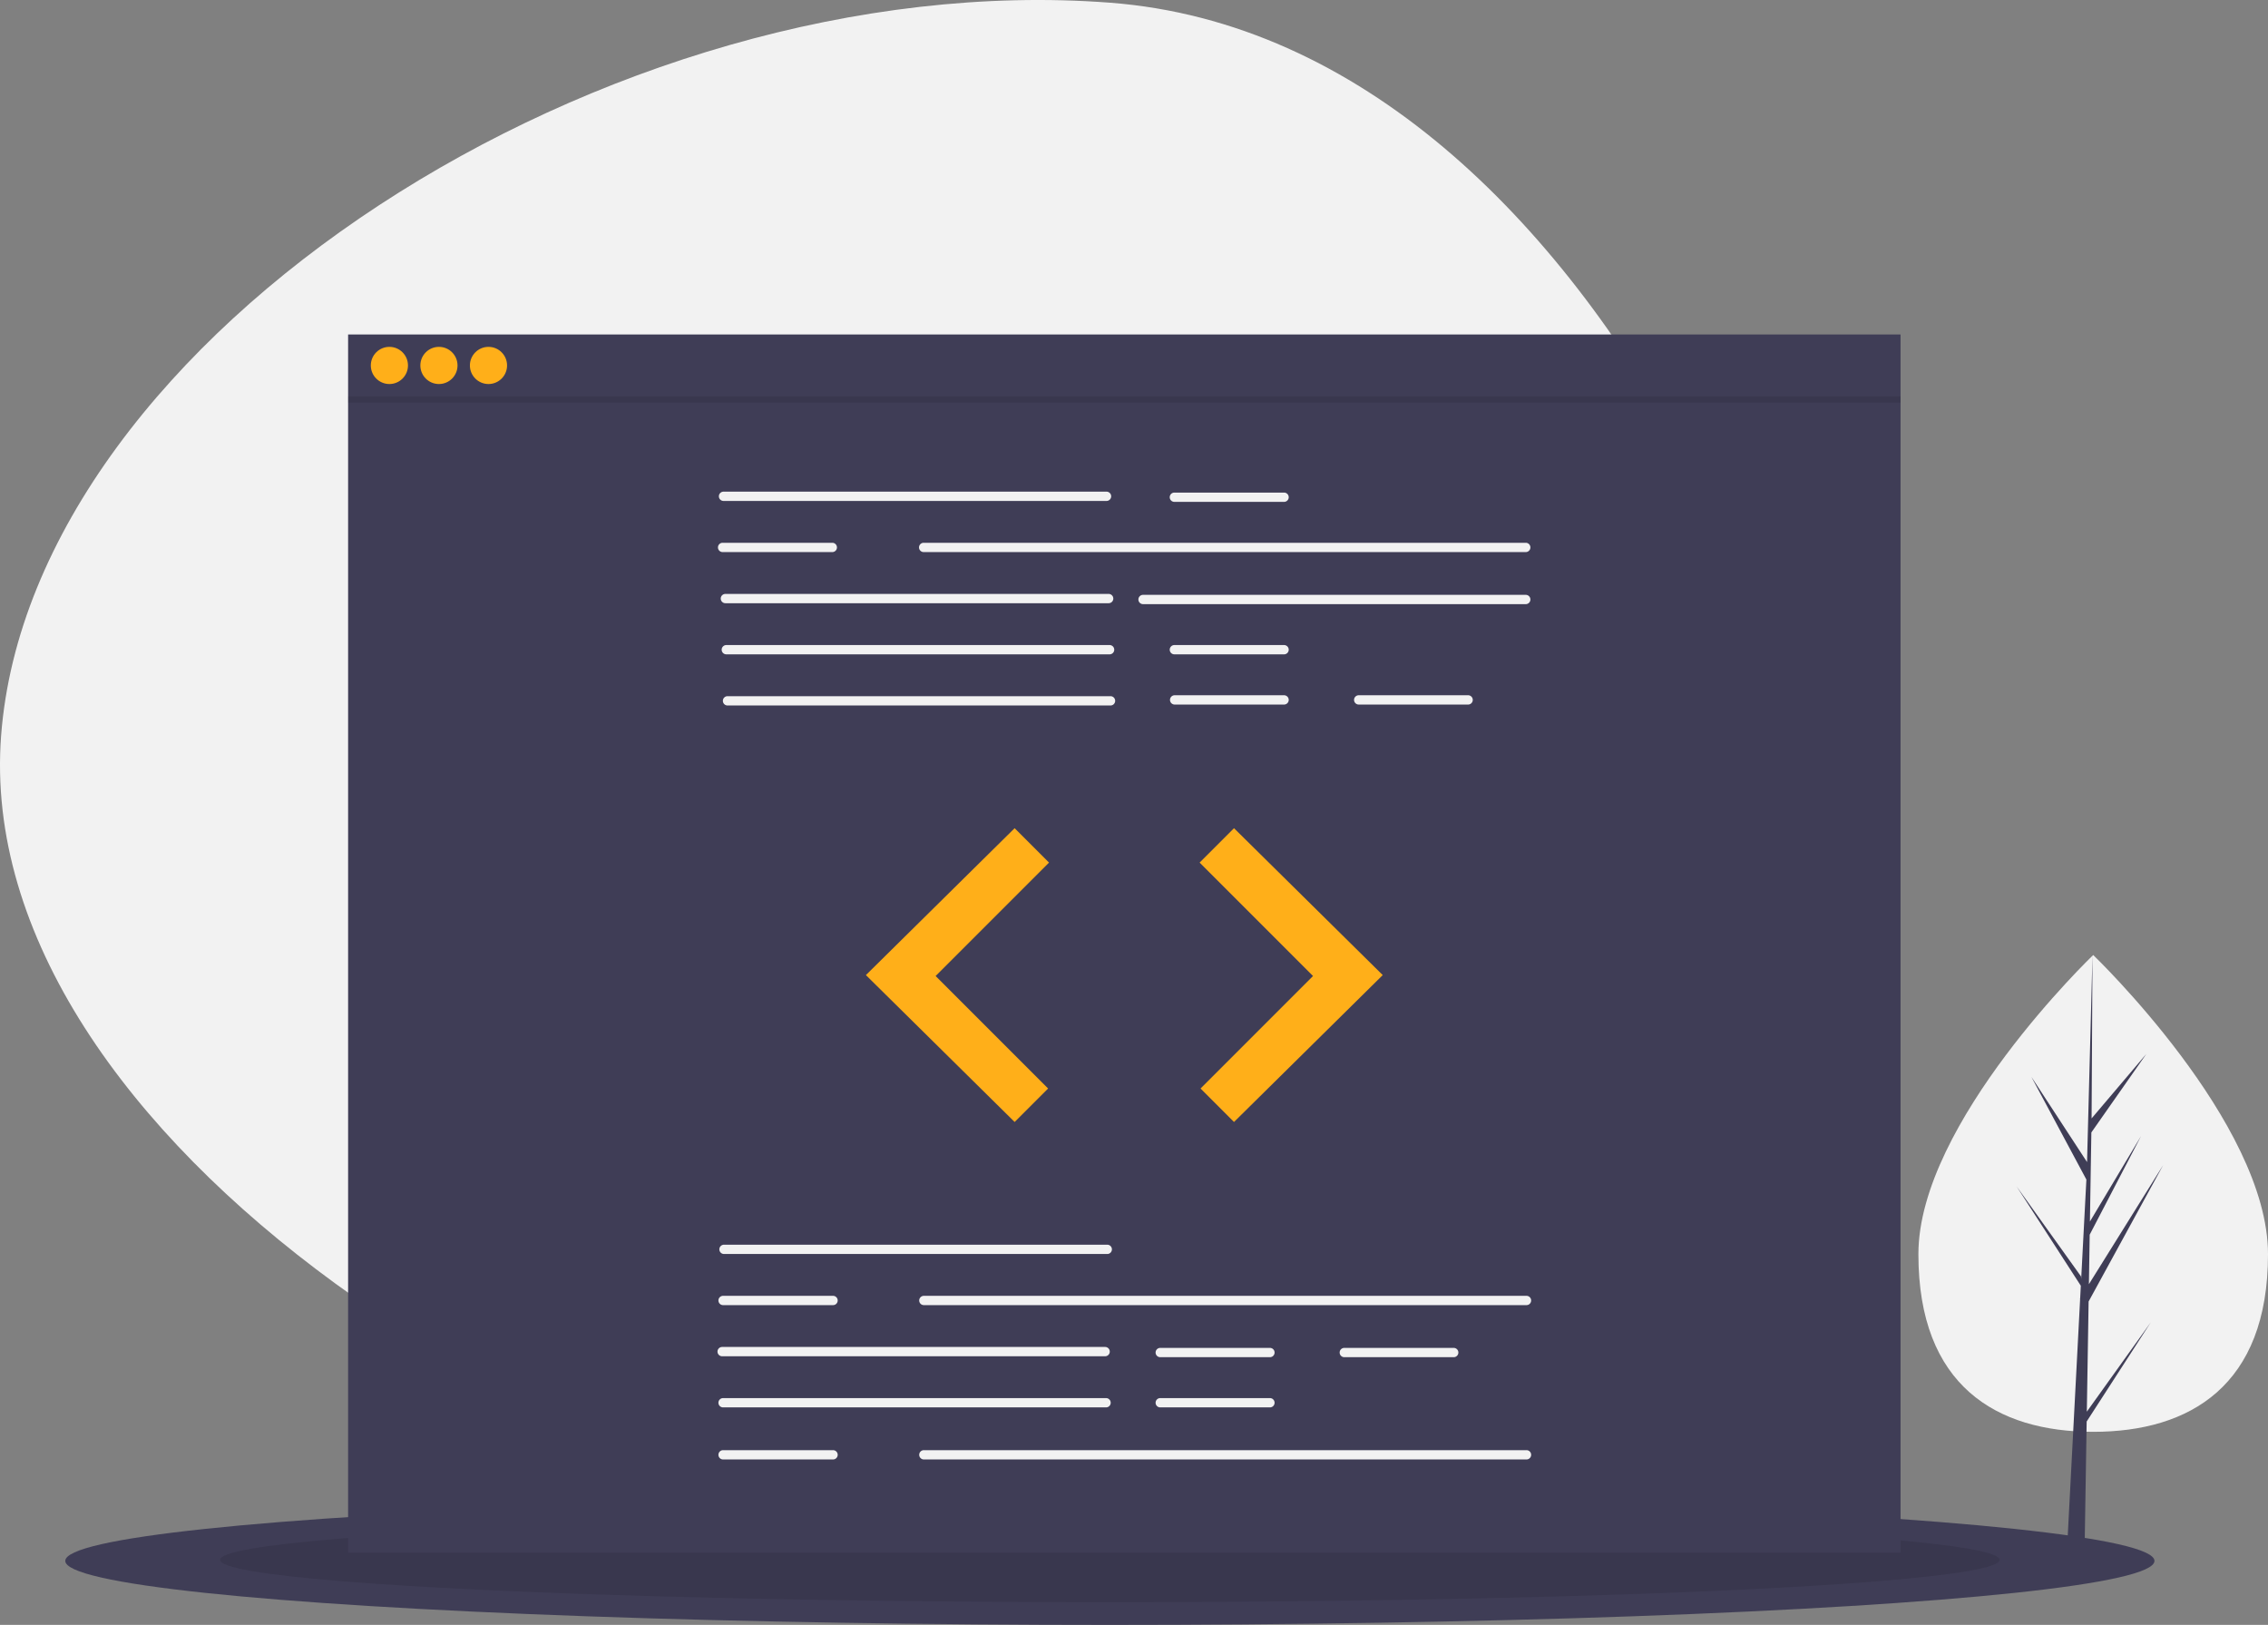 <svg xmlns="http://www.w3.org/2000/svg" width="1098.623" height="787" viewBox="0 0 1098.623 787">
  <rect x="0" y="0" width="1098.623" height="787" fill="#808080" stroke="none"/>
  <g id="code-review" transform="translate(-27.571)">
    <path id="Path_96" data-name="Path 96" d="M581.768,778.438C339.369,759.991,50.3,572.172,65.014,378.781S359.7,5.358,602.1,23.805,984.031,403.667,969.314,597.058,824.166,796.885,581.768,778.438Z" transform="translate(-36.903 -22.5)" fill="#f2f2f2"/>
    <ellipse id="Ellipse_5" data-name="Ellipse 5" cx="506" cy="31" rx="506" ry="31" transform="translate(59.194 725)" fill="#3f3d56"/>
    <ellipse id="Ellipse_6" data-name="Ellipse 6" cx="431" cy="20.5" rx="431" ry="20.5" transform="translate(134.194 735)" opacity="0.1"/>
    <rect id="Rectangle_106" data-name="Rectangle 106" width="752" height="590" transform="translate(196.194 162)" fill="#3f3d56"/>
    <path id="Path_97" data-name="Path 97" d="M600.541,265.129H415.024a2.251,2.251,0,1,1,0-4.5H600.541a2.251,2.251,0,0,1,0,4.5Z" transform="translate(-36.903 -22.5)" fill="#f2f2f2"/>
    <path id="Path_98" data-name="Path 98" d="M803.62,289.895H511.835a2.251,2.251,0,0,1,0-4.5H803.62a2.251,2.251,0,0,1,0,4.5Z" transform="translate(-36.903 -22.5)" fill="#f2f2f2"/>
    <path id="Path_99" data-name="Path 99" d="M601.442,314.661H415.924a2.251,2.251,0,1,1,0-4.5H601.442a2.251,2.251,0,1,1,0,4.5Z" transform="translate(-36.903 -22.5)" fill="#f2f2f2"/>
    <path id="Path_100" data-name="Path 100" d="M803.62,315.111H618.1a2.251,2.251,0,0,1,0-4.5H803.62a2.251,2.251,0,0,1,0,4.5Z" transform="translate(-36.903 -22.5)" fill="#f2f2f2"/>
    <path id="Path_101" data-name="Path 101" d="M601.892,339.426H416.374a2.251,2.251,0,1,1,0-4.5H601.892a2.251,2.251,0,1,1,0,4.5Z" transform="translate(-36.903 -22.5)" fill="#f2f2f2"/>
    <path id="Path_102" data-name="Path 102" d="M602.342,364.192H416.825a2.251,2.251,0,0,1,0-4.5H602.342a2.251,2.251,0,1,1,0,4.5Z" transform="translate(-36.903 -22.5)" fill="#f2f2f2"/>
    <path id="Path_103" data-name="Path 103" d="M686.546,265.579H633.412a2.251,2.251,0,1,1,0-4.5h53.134a2.251,2.251,0,0,1,0,4.5Z" transform="translate(-36.903 -22.5)" fill="#f2f2f2"/>
    <path id="Path_104" data-name="Path 104" d="M686.546,339.426H633.412a2.251,2.251,0,1,1,0-4.5h53.134a2.251,2.251,0,0,1,0,4.5Z" transform="translate(-36.903 -22.5)" fill="#f2f2f2"/>
    <path id="Path_105" data-name="Path 105" d="M686.546,363.742H633.412a2.251,2.251,0,0,1,0-4.5h53.134a2.251,2.251,0,0,1,0,4.5Z" transform="translate(-36.903 -22.5)" fill="#f2f2f2"/>
    <path id="Path_106" data-name="Path 106" d="M775.7,363.742H722.569a2.251,2.251,0,0,1,0-4.5H775.7a2.251,2.251,0,0,1,0,4.5Z" transform="translate(-36.903 -22.5)" fill="#f2f2f2"/>
    <path id="Path_107" data-name="Path 107" d="M467.707,289.895H414.573a2.251,2.251,0,1,1,0-4.5h53.134a2.251,2.251,0,0,1,0,4.5Z" transform="translate(-36.903 -22.5)" fill="#f2f2f2"/>
    <path id="Path_108" data-name="Path 108" d="M600.766,629.861H415.249a2.251,2.251,0,1,1,0-4.5H600.766a2.251,2.251,0,1,1,0,4.5Z" transform="translate(-36.903 -22.5)" fill="#f2f2f2"/>
    <path id="Path_109" data-name="Path 109" d="M599.866,679.392H414.348a2.251,2.251,0,1,1,0-4.5H599.866a2.251,2.251,0,0,1,0,4.5Z" transform="translate(-36.903 -22.5)" fill="#f2f2f2"/>
    <path id="Path_110" data-name="Path 110" d="M600.316,704.158H414.8a2.251,2.251,0,1,1,0-4.5H600.316a2.251,2.251,0,0,1,0,4.5Z" transform="translate(-36.903 -22.5)" fill="#f2f2f2"/>
    <path id="Path_111" data-name="Path 111" d="M679.566,679.842H626.433a2.251,2.251,0,0,1,0-4.5h53.134a2.251,2.251,0,1,1,0,4.5Z" transform="translate(-36.903 -22.5)" fill="#f2f2f2"/>
    <path id="Path_112" data-name="Path 112" d="M679.566,704.158H626.433a2.251,2.251,0,0,1,0-4.5h53.134a2.251,2.251,0,1,1,0,4.5Z" transform="translate(-36.903 -22.5)" fill="#f2f2f2"/>
    <path id="Path_113" data-name="Path 113" d="M768.723,679.842H715.589a2.251,2.251,0,0,1,0-4.5h53.134a2.251,2.251,0,0,1,0,4.5Z" transform="translate(-36.903 -22.5)" fill="#f2f2f2"/>
    <path id="Path_114" data-name="Path 114" d="M803.845,654.626H512.06a2.251,2.251,0,1,1,0-4.5H803.845a2.251,2.251,0,1,1,0,4.5Z" transform="translate(-36.903 -22.5)" fill="#f2f2f2"/>
    <path id="Path_115" data-name="Path 115" d="M467.932,654.626H414.8a2.251,2.251,0,1,1,0-4.5h53.134a2.251,2.251,0,1,1,0,4.5Z" transform="translate(-36.903 -22.5)" fill="#f2f2f2"/>
    <path id="Path_116" data-name="Path 116" d="M803.845,729.374H512.06a2.251,2.251,0,1,1,0-4.5H803.845a2.251,2.251,0,1,1,0,4.5Z" transform="translate(-36.903 -22.5)" fill="#f2f2f2"/>
    <path id="Path_117" data-name="Path 117" d="M467.932,729.374H414.8a2.251,2.251,0,1,1,0-4.5h53.134a2.251,2.251,0,1,1,0,4.5Z" transform="translate(-36.903 -22.5)" fill="#f2f2f2"/>
    <path id="Path_118" data-name="Path 118" d="M519.06,401.13l-72.046,71.145L519.06,543.42l16.21-16.21-54.484-54.485L535.72,417.79Z" fill="#ffaf19"/>
    <path id="Path_119" data-name="Path 119" d="M625.327,401.13l72.046,71.145L625.327,543.42l-16.21-16.21L663.6,472.725,608.667,417.79Z" fill="#ffaf19"/>
    <circle id="Ellipse_9" data-name="Ellipse 9" cx="9" cy="9" r="9" transform="translate(207.194 168)" fill="#ffaf19"/>
    <circle id="Ellipse_10" data-name="Ellipse 10" cx="9" cy="9" r="9" transform="translate(231.194 168)" fill="#ffaf19"/>
    <circle id="Ellipse_11" data-name="Ellipse 11" cx="9" cy="9" r="9" transform="translate(255.194 168)" fill="#ffaf19"/>
    <rect id="Rectangle_107" data-name="Rectangle 107" width="752" height="3" transform="translate(196.194 192)" opacity="0.1"/>
    <path id="Path_120" data-name="Path 120" d="M1163.1,629.954c0,63.771-37.911,86.038-84.676,86.038s-84.676-22.266-84.676-86.038,84.676-144.9,84.676-144.9S1163.1,566.182,1163.1,629.954Z" transform="translate(-36.903 -22.5)" fill="#f2f2f2"/>
    <path id="Path_121" data-name="Path 121" d="M1038.433,683.736l.867-53.371,36.091-66.027-35.955,57.655.39-24,24.873-47.769-24.77,41.419h0l.7-43.161,26.635-38.031L1040.74,541.7l.438-79.141-2.753,104.769.226-4.322-27.08-41.451,26.646,49.748-2.523,48.2-.075-1.28L1004.4,574.6l31.124,48.141-.315,6.028-.057.091.026.495-6.4,122.3h8.553l1.026-63.168,31.049-48.024Z" fill="#3f3d56"/>
  </g>
</svg>
